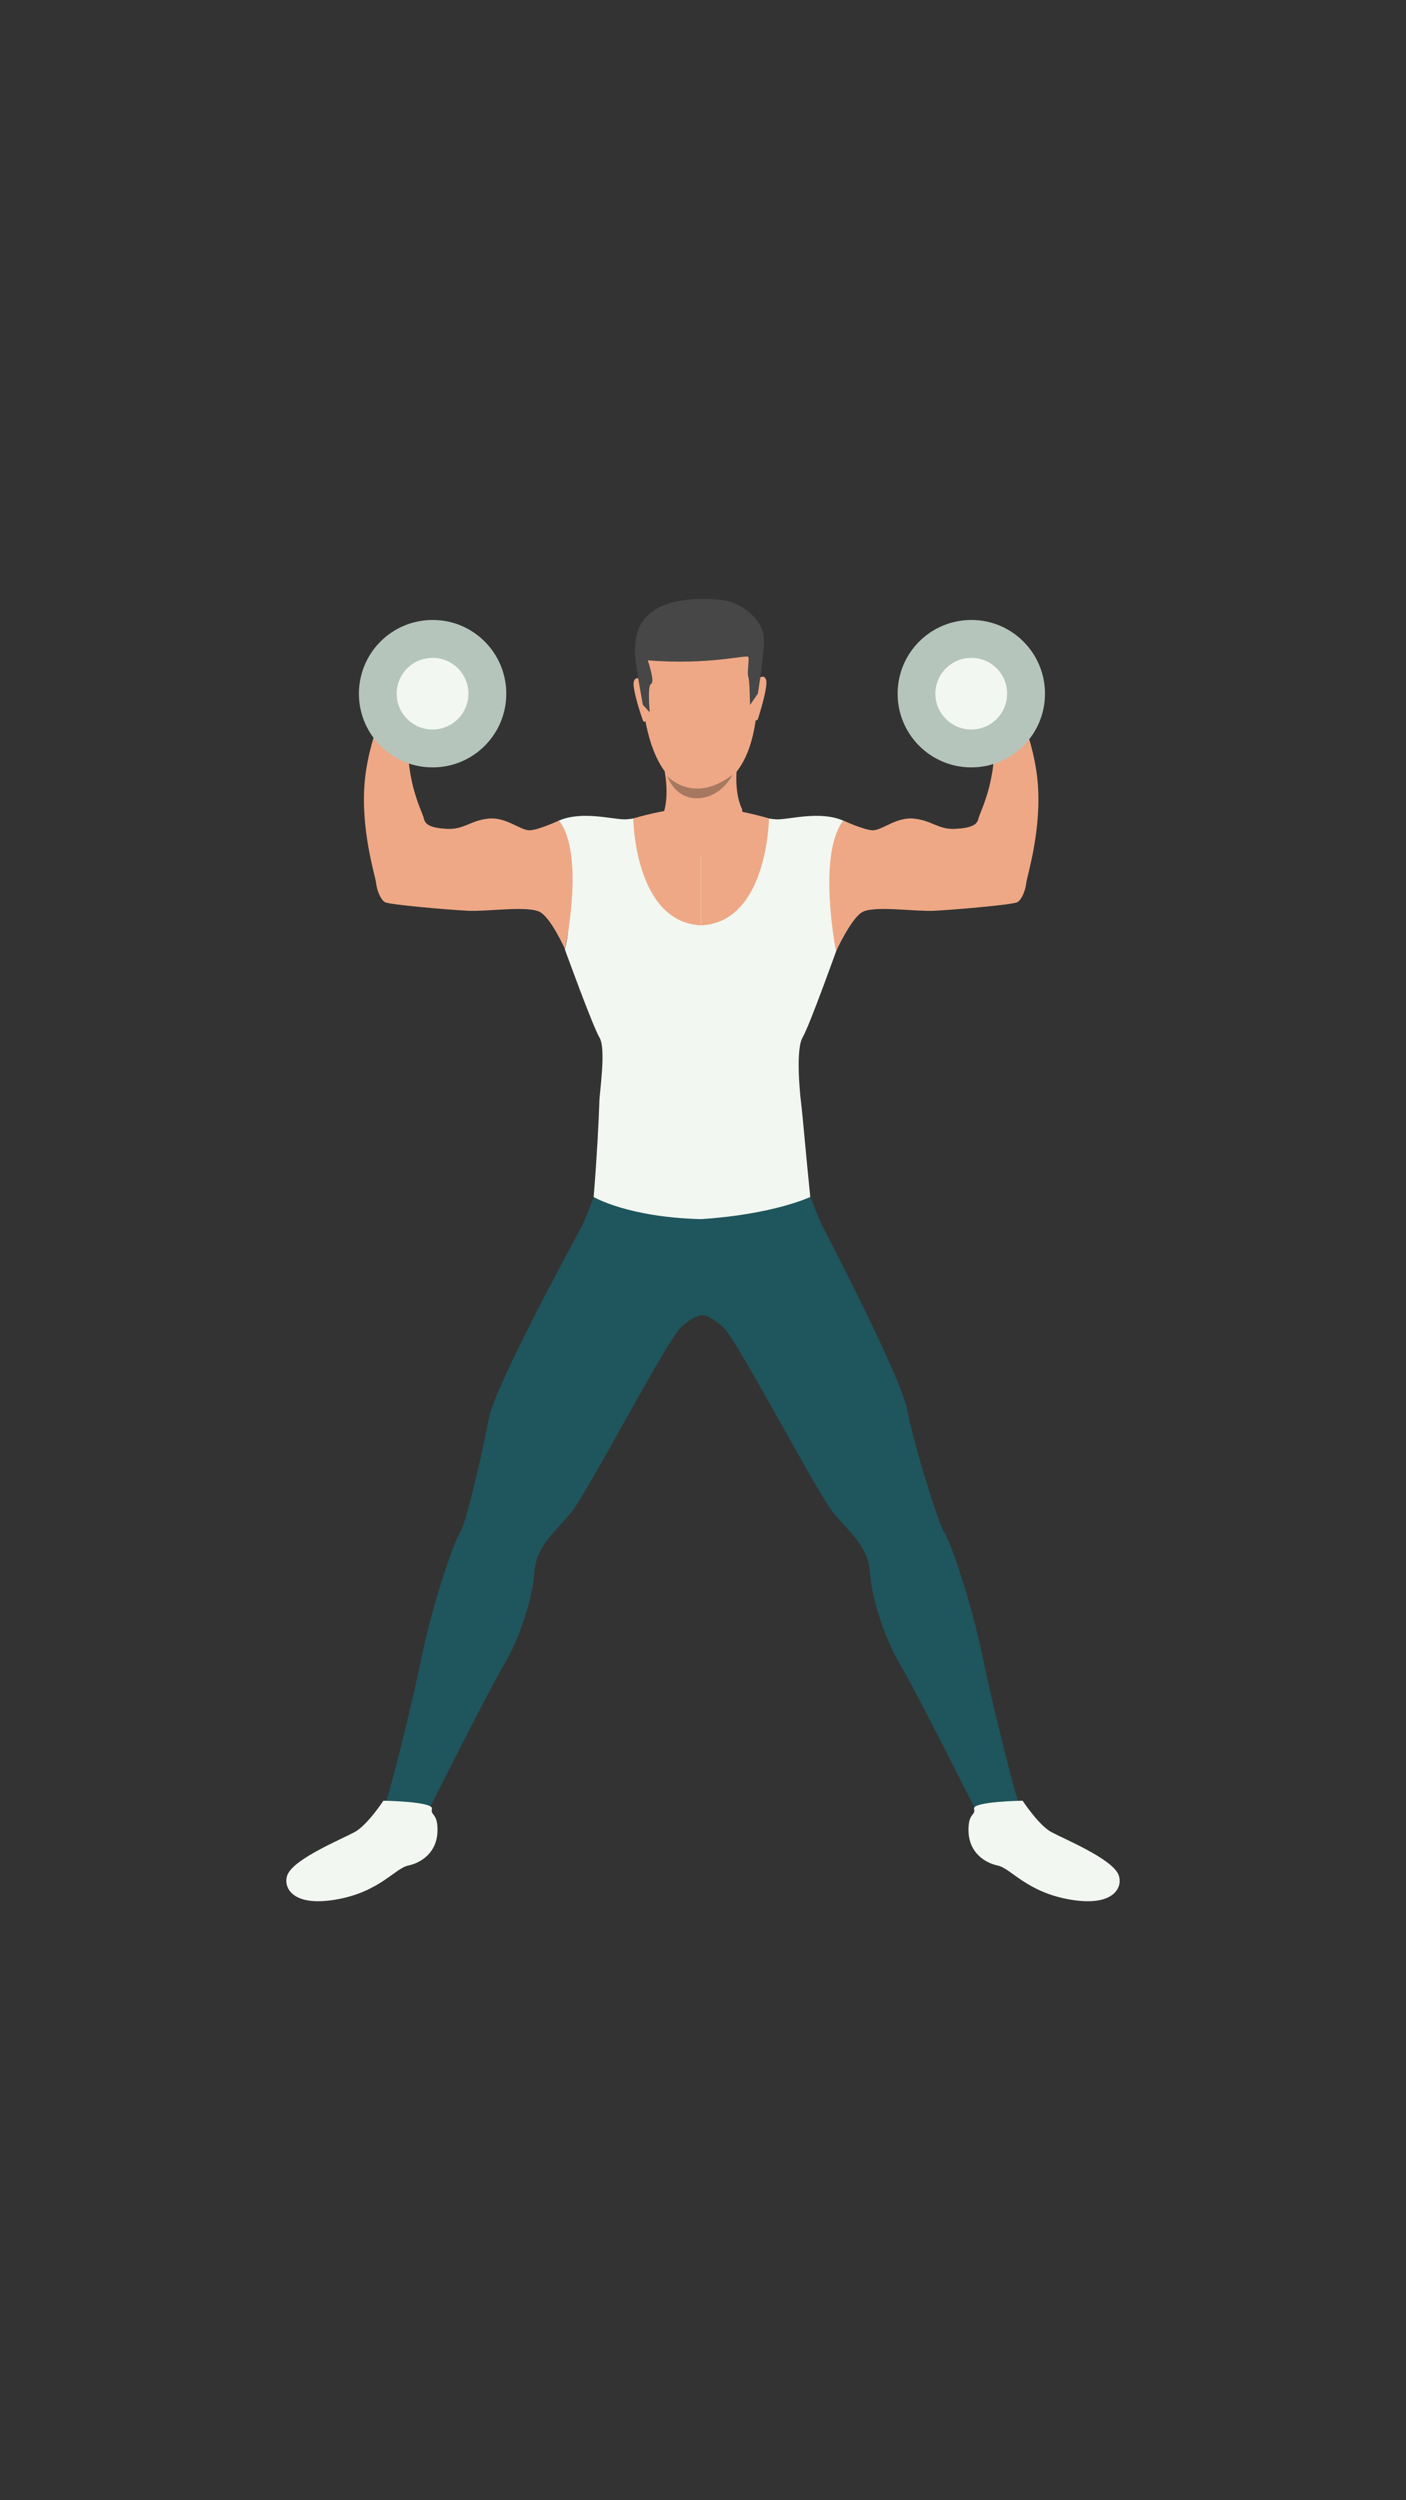 <?xml version="1.0" encoding="utf-8"?>
<!-- Generator: Adobe Illustrator 27.5.0, SVG Export Plug-In . SVG Version: 6.00 Build 0)  -->
<svg version="1.1" id="Ebene_1" xmlns="http://www.w3.org/2000/svg" xmlns:xlink="http://www.w3.org/1999/xlink" x="0px" y="0px"
	 viewBox="0 0 1080 1920" style="enable-background:new 0 0 1080 1920;" xml:space="preserve">
<rect x="0" y="0" width="1080" height="1920" fill="#333333" stroke="none"/>
<style type="text/css">
	.st0{fill:#1F555C;}
	.st1{fill:#F2F7F1;}
	.st2{fill:#EEA886;}
	.st3{fill:#474747;}
	.st4{fill:#A77860;}
	.st5{fill:#B5C5BC;}
</style>
<g>
	<path class="st0" d="M622.5,919.2c0,0,6.2,16.4,8.9,21.7c2.7,5.3,60.4,115.6,65.4,141.5c4.9,25.9,23.8,87.4,28.8,94.8
		c4.9,7.5,21.1,55.2,29.1,94.7c8.1,39.5,25.1,107,28.7,115.3c3.6,8.3-30.9,8.8-30.9,8.8s-50.2-100-61.4-118.4
		c-11.2-18.4-21.5-50-22.9-70.1c-1.3-20.2-15.7-30.7-28.2-46c-12.6-15.3-73.1-131.5-84.3-142.1c-11.2-10.5-18.2-9.7-18.2-9.7v-84.2
		L622.5,919.2L622.5,919.2z"/>
	<path class="st0" d="M456.1,919.2c0,0-6.2,16.4-8.8,21.7c-2.7,5.3-66.9,122.4-71.8,148.3c-4.9,25.9-17.4,80.6-22.3,88
		c-4.9,7.5-21.1,55.2-29.2,94.7c-8.1,39.5-25.1,107-28.7,115.3c-3.6,8.3,30.9,8.8,30.9,8.8s50.2-100,61.4-118.4
		c11.2-18.4,21.5-50,22.9-70.1c1.3-20.2,15.7-30.7,28.2-46c12.6-15.3,73.1-131.5,84.3-142.1c11.2-10.5,18.4-9.7,18.4-9.7l-0.2-84.2
		L456.1,919.2L456.1,919.2z"/>
	<path class="st1" d="M785.5,1382.8c0,0,12.4,18.9,22.1,24.1c9.8,5.3,45.5,20,51.3,32.2c4.1,8.5-1.5,25.4-35.9,19.8
		c-34.4-5.6-46.2-24.1-56.6-26.3c-10.4-2.2-21.7-10.2-22.4-25.5c-0.7-15.3,5.6-12.5,4.2-18.1S785.5,1382.8,785.5,1382.8
		L785.5,1382.8z"/>
	<path class="st1" d="M294.5,1382.8c0,0-12.4,18.9-22.1,24.1c-9.7,5.3-45.5,20-51.3,32.2c-4.1,8.5,1.5,25.4,35.9,19.8
		c34.4-5.6,46.1-24.1,56.6-26.3c10.4-2.2,21.7-10.2,22.4-25.5c0.7-15.3-5.6-12.5-4.2-18.1C333,1383.4,294.5,1382.8,294.5,1382.8
		L294.5,1382.8z"/>
	<path class="st1" d="M643.2,727.9c-9.2-31.5,4.6-97.7,4.6-97.7c-17.8-7.7-40.7-1-50.5-1c-9.8,0-36.9-7.5-36.9-7.5h-21.9h-21.9
		c0,0-27.1,7.5-36.9,7.5c-9.8,0-32.7-6.7-50.5,1c0,0,13.8,67.3,4.7,98.9c0,0,21.4,59,26.6,67.7c5.2,8.7,0.1,41-0.1,49.1
		c-0.3,11.7-2,44.8-4.4,73.3c0,0,26.2,15.6,82.5,17c55.7-3.6,83.9-17,83.9-17c-3.5-34-5.8-62.5-7.2-73.6c-1-8.1-3.9-40.1,1.3-48.9
		C621.7,788,643.2,727.9,643.2,727.9L643.2,727.9z"/>
	<path class="st2" d="M647.8,630.1c0,0,15.1,7,22.2,7.5c7.1,0.5,18.1-10.3,31.8-9c13.7,1.3,18.9,8.5,31.7,7.9
		c12.8-0.6,17.2-3.2,18.1-8c0.9-4.7,17.2-33.7,10.4-73.5c-6.8-39.8,12.4-27.6,12.4-27.6s18.7,33.9,22.5,71.4
		c3.8,37.5-8.1,74.2-8.6,79.3c-0.5,5.1-3.3,12.7-6.8,14.7c-3.5,2-48.3,5.8-63.7,6.6c-15.5,0.8-47.4-4.4-56.1,1.4
		c-8.6,5.8-19.5,29.8-19.5,29.8S627.4,656.5,647.8,630.1L647.8,630.1z"/>
	<path class="st2" d="M429.4,630.1c0,0-15.1,7-22.2,7.5c-7.1,0.5-18.1-10.3-31.8-9c-13.7,1.3-18.9,8.5-31.7,7.9
		c-12.8-0.6-17.2-3.2-18.1-8c-0.9-4.7-17.2-33.7-10.4-73.5c6.8-39.8-12.4-27.6-12.4-27.6s-18.7,33.9-22.5,71.4
		c-3.8,37.5,8.1,74.2,8.6,79.3c0.5,5.1,3.3,12.7,6.8,14.7c3.5,2,48.3,5.8,63.7,6.6c15.4,0.8,47.4-4.4,56.1,1.4
		c8.6,5.8,18.5,28.1,18.5,28.1S449.8,656.5,429.4,630.1L429.4,630.1z"/>
	<path class="st2" d="M566.4,586c0,0-3.3,20.9,3.5,35.1c0,0,7.4,33.1-26.6,35.3c-34,2.2-35.4-28.2-35.4-28.2s7.9-11.1,1.8-40.7
		C503.7,557.9,566.4,586,566.4,586L566.4,586z"/>
	<path class="st2" d="M543.1,465.8c0,0,43.7,6.1,38.6,75.9c-5.1,69.8-43.6,65-46.2,65c-2.6,0-38.5,2.1-43.2-82.9
		C492.3,523.8,489.7,460.9,543.1,465.8L543.1,465.8z"/>
	<path class="st2" d="M581.9,522c0,0,4.6-5.3,6.5-0.1c1.9,5.2-5.6,28.1-6.1,30c0,0-0.8,2.1-2,1C579.1,551.9,581.9,522,581.9,522
		L581.9,522z"/>
	<path class="st2" d="M493.4,523.1c0,0-4.8-5.2-6.5,0.1c-1.7,5.3,6.5,29,6.9,29.9c0,0,0.9,2,2,0.9
		C496.9,552.9,493.4,523.1,493.4,523.1L493.4,523.1z"/>
	<path class="st3" d="M582.1,532.7l-6,8.7c0,0-0.2-18.7-1.3-21.6c-1.1-2.9,0.9-13.2,0-15.3c-0.9-2.1-29.6,6.4-77.2,2.6
		c0,0,5.7,16.7,2.6,18c-3.1,1.3-1.1,21.9-1.1,21.9l-5.3-5.8c0,0-6.6-35.2-6.1-41.1c0.6-7.9-2.9-44.5,64-39.7
		c7.7,0.6,15.1,3.2,21.3,7.8c7,5.2,14.2,13.4,13.8,24.9C586.3,508.3,582.1,532.7,582.1,532.7L582.1,532.7z"/>
	<path class="st4" d="M512.6,596c0,0,19.9,22.2,50.1-1.1c0,0-8.2,17.3-26.3,18.1S512.6,596,512.6,596L512.6,596z"/>
	<path class="st2" d="M486.4,628.5c0,0,1,79.7,52.1,82.1v-91.4C538.6,619.3,514.9,620.1,486.4,628.5L486.4,628.5z"/>
	<path class="st2" d="M590.7,628.5c0,0-1,79.7-52.1,82.1v-91.4C538.6,619.3,562.3,620.1,590.7,628.5L590.7,628.5z"/>
	<path class="st5" d="M802.7,532.7c0,31.3-25.4,56.6-56.6,56.6c-31.3,0-56.6-25.3-56.6-56.6c0-31.3,25.3-56.6,56.6-56.6
		C777.3,476,802.7,501.4,802.7,532.7L802.7,532.7z"/>
	<path class="st1" d="M773.6,532.7c0,15.2-12.3,27.5-27.5,27.5s-27.6-12.3-27.6-27.5c0-15.2,12.3-27.5,27.6-27.5
		S773.6,517.4,773.6,532.7L773.6,532.7z"/>
	<path class="st5" d="M388.9,532.7c0,31.3-25.3,56.6-56.6,56.6c-31.3,0-56.6-25.3-56.6-56.6c0-31.3,25.3-56.6,56.6-56.6
		C363.5,476,388.9,501.4,388.9,532.7L388.9,532.7z"/>
	<path class="st1" d="M359.8,532.7c0,15.2-12.3,27.5-27.6,27.5c-15.2,0-27.5-12.3-27.5-27.5c0-15.2,12.3-27.5,27.5-27.5
		C347.5,505.1,359.8,517.4,359.8,532.7L359.8,532.7z"/>
</g>
</svg>
